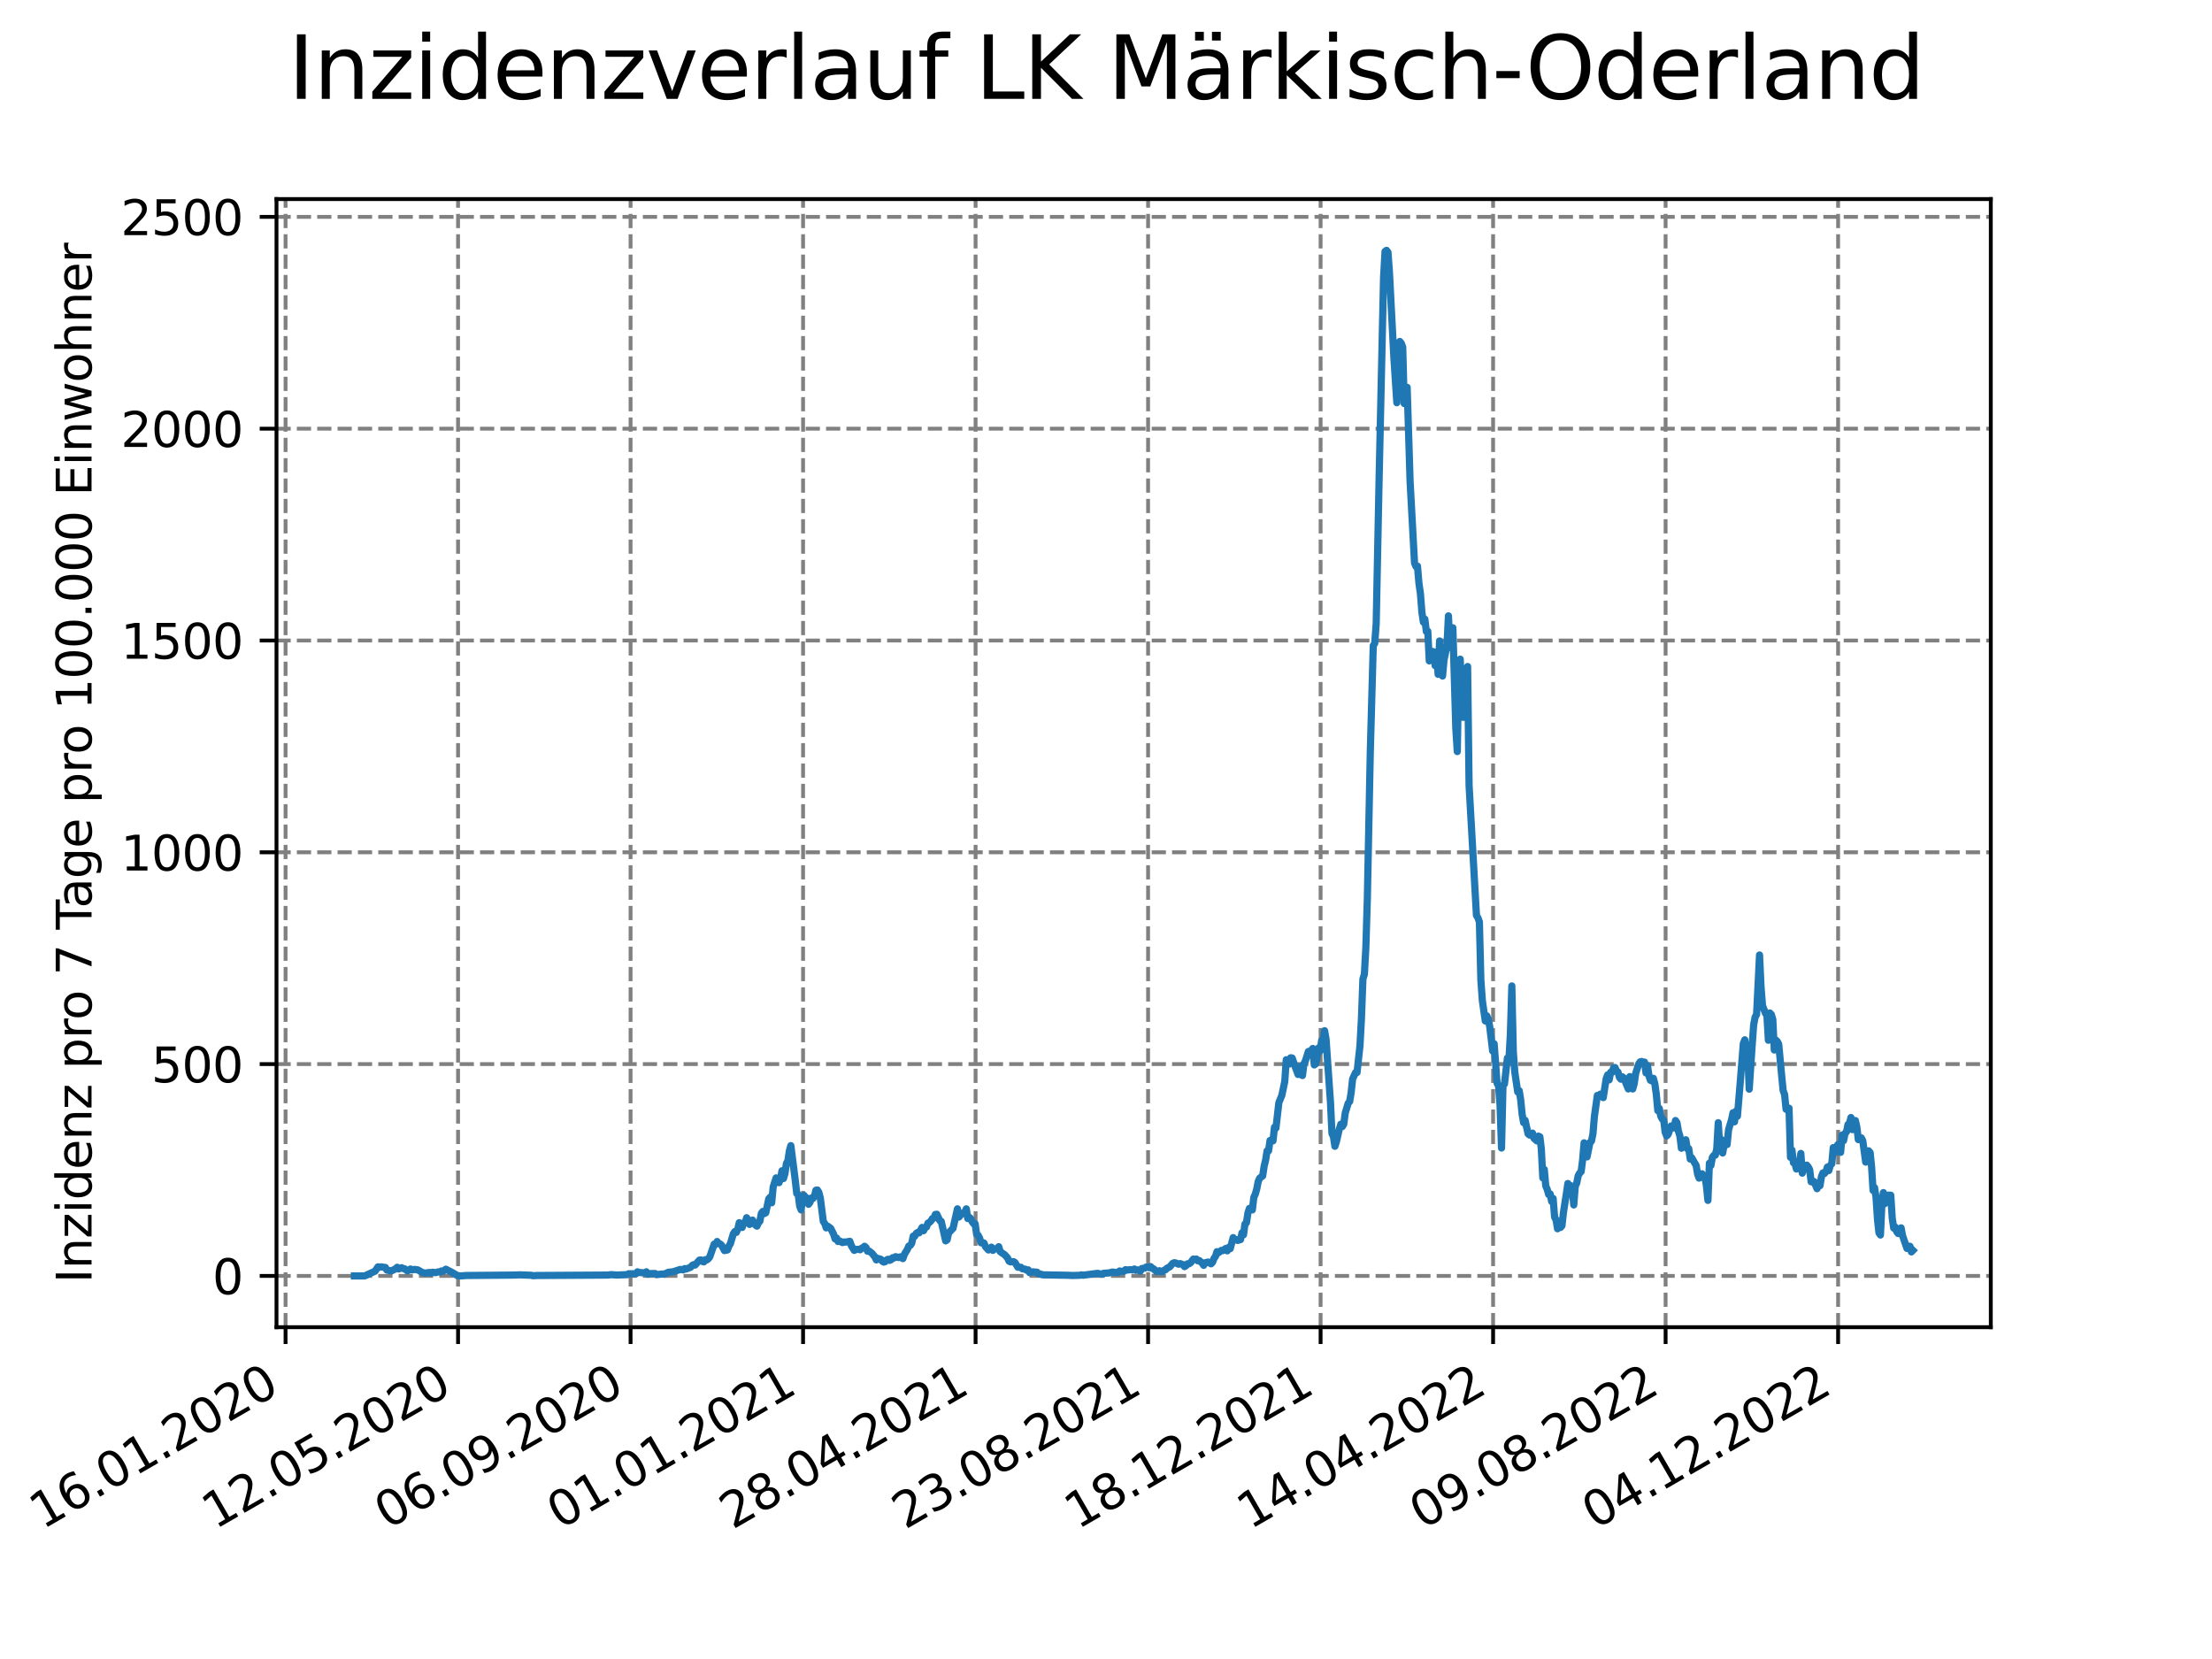 <?xml version="1.0" encoding="utf-8" standalone="no"?>
<!DOCTYPE svg PUBLIC "-//W3C//DTD SVG 1.1//EN"
  "http://www.w3.org/Graphics/SVG/1.1/DTD/svg11.dtd">
<svg xmlns:xlink="http://www.w3.org/1999/xlink" width="460.8pt" height="345.6pt" viewBox="0 0 460.8 345.6" xmlns="http://www.w3.org/2000/svg" version="1.1">
 <defs>
  <style type="text/css">*{stroke-linejoin: round; stroke-linecap: butt}</style>
 </defs>
 <g id="figure_1">
  <g id="patch_1">
   <path d="M 0 345.6 
L 460.8 345.6 
L 460.8 0 
L 0 0 
z
" style="fill: #ffffff"/>
  </g>
  <g id="axes_1">
   <g id="patch_2">
    <path d="M 57.6 276.48 
L 414.72 276.48 
L 414.72 41.472 
L 57.6 41.472 
z
" style="fill: #ffffff"/>
   </g>
   <g id="matplotlib.axis_1">
    <g id="xtick_1">
     <g id="line2d_1">
      <path d="M 59.486 276.48 
L 59.486 41.472 
" clip-path="url(#p7c5f289f5a)" style="fill: none; stroke-dasharray: 2.96,1.28; stroke-dashoffset: 0; stroke: #808080; stroke-width: 0.8"/>
     </g>
     <g id="line2d_2">
      <defs>
       <path id="mbe195750b7" d="M 0 0 
L 0 3.5 
" style="stroke: #000000; stroke-width: 0.8"/>
      </defs>
      <g>
       <use xlink:href="#mbe195750b7" x="59.486" y="276.48" style="stroke: #000000; stroke-width: 0.8"/>
      </g>
     </g>
     <g id="text_1">
      <!-- 16.01.2020 -->
      <g transform="translate(8.861 318.689) rotate(-30) scale(0.1 -0.1)">
       <defs>
        <path id="DejaVuSans-31" d="M 794 531 
L 1825 531 
L 1825 4091 
L 703 3866 
L 703 4441 
L 1819 4666 
L 2450 4666 
L 2450 531 
L 3481 531 
L 3481 0 
L 794 0 
L 794 531 
z
" transform="scale(0.016)"/>
        <path id="DejaVuSans-36" d="M 2113 2584 
Q 1688 2584 1439 2293 
Q 1191 2003 1191 1497 
Q 1191 994 1439 701 
Q 1688 409 2113 409 
Q 2538 409 2786 701 
Q 3034 994 3034 1497 
Q 3034 2003 2786 2293 
Q 2538 2584 2113 2584 
z
M 3366 4563 
L 3366 3988 
Q 3128 4100 2886 4159 
Q 2644 4219 2406 4219 
Q 1781 4219 1451 3797 
Q 1122 3375 1075 2522 
Q 1259 2794 1537 2939 
Q 1816 3084 2150 3084 
Q 2853 3084 3261 2657 
Q 3669 2231 3669 1497 
Q 3669 778 3244 343 
Q 2819 -91 2113 -91 
Q 1303 -91 875 529 
Q 447 1150 447 2328 
Q 447 3434 972 4092 
Q 1497 4750 2381 4750 
Q 2619 4750 2861 4703 
Q 3103 4656 3366 4563 
z
" transform="scale(0.016)"/>
        <path id="DejaVuSans-2e" d="M 684 794 
L 1344 794 
L 1344 0 
L 684 0 
L 684 794 
z
" transform="scale(0.016)"/>
        <path id="DejaVuSans-30" d="M 2034 4250 
Q 1547 4250 1301 3770 
Q 1056 3291 1056 2328 
Q 1056 1369 1301 889 
Q 1547 409 2034 409 
Q 2525 409 2770 889 
Q 3016 1369 3016 2328 
Q 3016 3291 2770 3770 
Q 2525 4250 2034 4250 
z
M 2034 4750 
Q 2819 4750 3233 4129 
Q 3647 3509 3647 2328 
Q 3647 1150 3233 529 
Q 2819 -91 2034 -91 
Q 1250 -91 836 529 
Q 422 1150 422 2328 
Q 422 3509 836 4129 
Q 1250 4750 2034 4750 
z
" transform="scale(0.016)"/>
        <path id="DejaVuSans-32" d="M 1228 531 
L 3431 531 
L 3431 0 
L 469 0 
L 469 531 
Q 828 903 1448 1529 
Q 2069 2156 2228 2338 
Q 2531 2678 2651 2914 
Q 2772 3150 2772 3378 
Q 2772 3750 2511 3984 
Q 2250 4219 1831 4219 
Q 1534 4219 1204 4116 
Q 875 4013 500 3803 
L 500 4441 
Q 881 4594 1212 4672 
Q 1544 4750 1819 4750 
Q 2544 4750 2975 4387 
Q 3406 4025 3406 3419 
Q 3406 3131 3298 2873 
Q 3191 2616 2906 2266 
Q 2828 2175 2409 1742 
Q 1991 1309 1228 531 
z
" transform="scale(0.016)"/>
       </defs>
       <use xlink:href="#DejaVuSans-31"/>
       <use xlink:href="#DejaVuSans-36" x="63.623"/>
       <use xlink:href="#DejaVuSans-2e" x="127.246"/>
       <use xlink:href="#DejaVuSans-30" x="159.033"/>
       <use xlink:href="#DejaVuSans-31" x="222.656"/>
       <use xlink:href="#DejaVuSans-2e" x="286.279"/>
       <use xlink:href="#DejaVuSans-32" x="318.066"/>
       <use xlink:href="#DejaVuSans-30" x="381.689"/>
       <use xlink:href="#DejaVuSans-32" x="445.312"/>
       <use xlink:href="#DejaVuSans-30" x="508.936"/>
      </g>
     </g>
    </g>
    <g id="xtick_2">
     <g id="line2d_3">
      <path d="M 95.423 276.48 
L 95.423 41.472 
" clip-path="url(#p7c5f289f5a)" style="fill: none; stroke-dasharray: 2.96,1.28; stroke-dashoffset: 0; stroke: #808080; stroke-width: 0.8"/>
     </g>
     <g id="line2d_4">
      <g>
       <use xlink:href="#mbe195750b7" x="95.423" y="276.48" style="stroke: #000000; stroke-width: 0.8"/>
      </g>
     </g>
     <g id="text_2">
      <!-- 12.05.2020 -->
      <g transform="translate(44.797 318.689) rotate(-30) scale(0.1 -0.1)">
       <defs>
        <path id="DejaVuSans-35" d="M 691 4666 
L 3169 4666 
L 3169 4134 
L 1269 4134 
L 1269 2991 
Q 1406 3038 1543 3061 
Q 1681 3084 1819 3084 
Q 2600 3084 3056 2656 
Q 3513 2228 3513 1497 
Q 3513 744 3044 326 
Q 2575 -91 1722 -91 
Q 1428 -91 1123 -41 
Q 819 9 494 109 
L 494 744 
Q 775 591 1075 516 
Q 1375 441 1709 441 
Q 2250 441 2565 725 
Q 2881 1009 2881 1497 
Q 2881 1984 2565 2268 
Q 2250 2553 1709 2553 
Q 1456 2553 1204 2497 
Q 953 2441 691 2322 
L 691 4666 
z
" transform="scale(0.016)"/>
       </defs>
       <use xlink:href="#DejaVuSans-31"/>
       <use xlink:href="#DejaVuSans-32" x="63.623"/>
       <use xlink:href="#DejaVuSans-2e" x="127.246"/>
       <use xlink:href="#DejaVuSans-30" x="159.033"/>
       <use xlink:href="#DejaVuSans-35" x="222.656"/>
       <use xlink:href="#DejaVuSans-2e" x="286.279"/>
       <use xlink:href="#DejaVuSans-32" x="318.066"/>
       <use xlink:href="#DejaVuSans-30" x="381.689"/>
       <use xlink:href="#DejaVuSans-32" x="445.312"/>
       <use xlink:href="#DejaVuSans-30" x="508.936"/>
      </g>
     </g>
    </g>
    <g id="xtick_3">
     <g id="line2d_5">
      <path d="M 131.359 276.48 
L 131.359 41.472 
" clip-path="url(#p7c5f289f5a)" style="fill: none; stroke-dasharray: 2.96,1.28; stroke-dashoffset: 0; stroke: #808080; stroke-width: 0.8"/>
     </g>
     <g id="line2d_6">
      <g>
       <use xlink:href="#mbe195750b7" x="131.359" y="276.48" style="stroke: #000000; stroke-width: 0.8"/>
      </g>
     </g>
     <g id="text_3">
      <!-- 06.09.2020 -->
      <g transform="translate(80.734 318.689) rotate(-30) scale(0.1 -0.1)">
       <defs>
        <path id="DejaVuSans-39" d="M 703 97 
L 703 672 
Q 941 559 1184 500 
Q 1428 441 1663 441 
Q 2288 441 2617 861 
Q 2947 1281 2994 2138 
Q 2813 1869 2534 1725 
Q 2256 1581 1919 1581 
Q 1219 1581 811 2004 
Q 403 2428 403 3163 
Q 403 3881 828 4315 
Q 1253 4750 1959 4750 
Q 2769 4750 3195 4129 
Q 3622 3509 3622 2328 
Q 3622 1225 3098 567 
Q 2575 -91 1691 -91 
Q 1453 -91 1209 -44 
Q 966 3 703 97 
z
M 1959 2075 
Q 2384 2075 2632 2365 
Q 2881 2656 2881 3163 
Q 2881 3666 2632 3958 
Q 2384 4250 1959 4250 
Q 1534 4250 1286 3958 
Q 1038 3666 1038 3163 
Q 1038 2656 1286 2365 
Q 1534 2075 1959 2075 
z
" transform="scale(0.016)"/>
       </defs>
       <use xlink:href="#DejaVuSans-30"/>
       <use xlink:href="#DejaVuSans-36" x="63.623"/>
       <use xlink:href="#DejaVuSans-2e" x="127.246"/>
       <use xlink:href="#DejaVuSans-30" x="159.033"/>
       <use xlink:href="#DejaVuSans-39" x="222.656"/>
       <use xlink:href="#DejaVuSans-2e" x="286.279"/>
       <use xlink:href="#DejaVuSans-32" x="318.066"/>
       <use xlink:href="#DejaVuSans-30" x="381.689"/>
       <use xlink:href="#DejaVuSans-32" x="445.312"/>
       <use xlink:href="#DejaVuSans-30" x="508.936"/>
      </g>
     </g>
    </g>
    <g id="xtick_4">
     <g id="line2d_7">
      <path d="M 167.295 276.48 
L 167.295 41.472 
" clip-path="url(#p7c5f289f5a)" style="fill: none; stroke-dasharray: 2.96,1.28; stroke-dashoffset: 0; stroke: #808080; stroke-width: 0.8"/>
     </g>
     <g id="line2d_8">
      <g>
       <use xlink:href="#mbe195750b7" x="167.295" y="276.48" style="stroke: #000000; stroke-width: 0.8"/>
      </g>
     </g>
     <g id="text_4">
      <!-- 01.01.2021 -->
      <g transform="translate(116.67 318.689) rotate(-30) scale(0.1 -0.1)">
       <use xlink:href="#DejaVuSans-30"/>
       <use xlink:href="#DejaVuSans-31" x="63.623"/>
       <use xlink:href="#DejaVuSans-2e" x="127.246"/>
       <use xlink:href="#DejaVuSans-30" x="159.033"/>
       <use xlink:href="#DejaVuSans-31" x="222.656"/>
       <use xlink:href="#DejaVuSans-2e" x="286.279"/>
       <use xlink:href="#DejaVuSans-32" x="318.066"/>
       <use xlink:href="#DejaVuSans-30" x="381.689"/>
       <use xlink:href="#DejaVuSans-32" x="445.312"/>
       <use xlink:href="#DejaVuSans-31" x="508.936"/>
      </g>
     </g>
    </g>
    <g id="xtick_5">
     <g id="line2d_9">
      <path d="M 203.231 276.48 
L 203.231 41.472 
" clip-path="url(#p7c5f289f5a)" style="fill: none; stroke-dasharray: 2.96,1.28; stroke-dashoffset: 0; stroke: #808080; stroke-width: 0.8"/>
     </g>
     <g id="line2d_10">
      <g>
       <use xlink:href="#mbe195750b7" x="203.231" y="276.48" style="stroke: #000000; stroke-width: 0.8"/>
      </g>
     </g>
     <g id="text_5">
      <!-- 28.04.2021 -->
      <g transform="translate(152.606 318.689) rotate(-30) scale(0.1 -0.1)">
       <defs>
        <path id="DejaVuSans-38" d="M 2034 2216 
Q 1584 2216 1326 1975 
Q 1069 1734 1069 1313 
Q 1069 891 1326 650 
Q 1584 409 2034 409 
Q 2484 409 2743 651 
Q 3003 894 3003 1313 
Q 3003 1734 2745 1975 
Q 2488 2216 2034 2216 
z
M 1403 2484 
Q 997 2584 770 2862 
Q 544 3141 544 3541 
Q 544 4100 942 4425 
Q 1341 4750 2034 4750 
Q 2731 4750 3128 4425 
Q 3525 4100 3525 3541 
Q 3525 3141 3298 2862 
Q 3072 2584 2669 2484 
Q 3125 2378 3379 2068 
Q 3634 1759 3634 1313 
Q 3634 634 3220 271 
Q 2806 -91 2034 -91 
Q 1263 -91 848 271 
Q 434 634 434 1313 
Q 434 1759 690 2068 
Q 947 2378 1403 2484 
z
M 1172 3481 
Q 1172 3119 1398 2916 
Q 1625 2713 2034 2713 
Q 2441 2713 2670 2916 
Q 2900 3119 2900 3481 
Q 2900 3844 2670 4047 
Q 2441 4250 2034 4250 
Q 1625 4250 1398 4047 
Q 1172 3844 1172 3481 
z
" transform="scale(0.016)"/>
        <path id="DejaVuSans-34" d="M 2419 4116 
L 825 1625 
L 2419 1625 
L 2419 4116 
z
M 2253 4666 
L 3047 4666 
L 3047 1625 
L 3713 1625 
L 3713 1100 
L 3047 1100 
L 3047 0 
L 2419 0 
L 2419 1100 
L 313 1100 
L 313 1709 
L 2253 4666 
z
" transform="scale(0.016)"/>
       </defs>
       <use xlink:href="#DejaVuSans-32"/>
       <use xlink:href="#DejaVuSans-38" x="63.623"/>
       <use xlink:href="#DejaVuSans-2e" x="127.246"/>
       <use xlink:href="#DejaVuSans-30" x="159.033"/>
       <use xlink:href="#DejaVuSans-34" x="222.656"/>
       <use xlink:href="#DejaVuSans-2e" x="286.279"/>
       <use xlink:href="#DejaVuSans-32" x="318.066"/>
       <use xlink:href="#DejaVuSans-30" x="381.689"/>
       <use xlink:href="#DejaVuSans-32" x="445.312"/>
       <use xlink:href="#DejaVuSans-31" x="508.936"/>
      </g>
     </g>
    </g>
    <g id="xtick_6">
     <g id="line2d_11">
      <path d="M 239.167 276.48 
L 239.167 41.472 
" clip-path="url(#p7c5f289f5a)" style="fill: none; stroke-dasharray: 2.96,1.28; stroke-dashoffset: 0; stroke: #808080; stroke-width: 0.8"/>
     </g>
     <g id="line2d_12">
      <g>
       <use xlink:href="#mbe195750b7" x="239.167" y="276.48" style="stroke: #000000; stroke-width: 0.8"/>
      </g>
     </g>
     <g id="text_6">
      <!-- 23.08.2021 -->
      <g transform="translate(188.542 318.689) rotate(-30) scale(0.1 -0.1)">
       <defs>
        <path id="DejaVuSans-33" d="M 2597 2516 
Q 3050 2419 3304 2112 
Q 3559 1806 3559 1356 
Q 3559 666 3084 287 
Q 2609 -91 1734 -91 
Q 1441 -91 1130 -33 
Q 819 25 488 141 
L 488 750 
Q 750 597 1062 519 
Q 1375 441 1716 441 
Q 2309 441 2620 675 
Q 2931 909 2931 1356 
Q 2931 1769 2642 2001 
Q 2353 2234 1838 2234 
L 1294 2234 
L 1294 2753 
L 1863 2753 
Q 2328 2753 2575 2939 
Q 2822 3125 2822 3475 
Q 2822 3834 2567 4026 
Q 2313 4219 1838 4219 
Q 1578 4219 1281 4162 
Q 984 4106 628 3988 
L 628 4550 
Q 988 4650 1302 4700 
Q 1616 4750 1894 4750 
Q 2613 4750 3031 4423 
Q 3450 4097 3450 3541 
Q 3450 3153 3228 2886 
Q 3006 2619 2597 2516 
z
" transform="scale(0.016)"/>
       </defs>
       <use xlink:href="#DejaVuSans-32"/>
       <use xlink:href="#DejaVuSans-33" x="63.623"/>
       <use xlink:href="#DejaVuSans-2e" x="127.246"/>
       <use xlink:href="#DejaVuSans-30" x="159.033"/>
       <use xlink:href="#DejaVuSans-38" x="222.656"/>
       <use xlink:href="#DejaVuSans-2e" x="286.279"/>
       <use xlink:href="#DejaVuSans-32" x="318.066"/>
       <use xlink:href="#DejaVuSans-30" x="381.689"/>
       <use xlink:href="#DejaVuSans-32" x="445.312"/>
       <use xlink:href="#DejaVuSans-31" x="508.936"/>
      </g>
     </g>
    </g>
    <g id="xtick_7">
     <g id="line2d_13">
      <path d="M 275.104 276.48 
L 275.104 41.472 
" clip-path="url(#p7c5f289f5a)" style="fill: none; stroke-dasharray: 2.96,1.28; stroke-dashoffset: 0; stroke: #808080; stroke-width: 0.8"/>
     </g>
     <g id="line2d_14">
      <g>
       <use xlink:href="#mbe195750b7" x="275.104" y="276.48" style="stroke: #000000; stroke-width: 0.8"/>
      </g>
     </g>
     <g id="text_7">
      <!-- 18.12.2021 -->
      <g transform="translate(224.478 318.689) rotate(-30) scale(0.1 -0.1)">
       <use xlink:href="#DejaVuSans-31"/>
       <use xlink:href="#DejaVuSans-38" x="63.623"/>
       <use xlink:href="#DejaVuSans-2e" x="127.246"/>
       <use xlink:href="#DejaVuSans-31" x="159.033"/>
       <use xlink:href="#DejaVuSans-32" x="222.656"/>
       <use xlink:href="#DejaVuSans-2e" x="286.279"/>
       <use xlink:href="#DejaVuSans-32" x="318.066"/>
       <use xlink:href="#DejaVuSans-30" x="381.689"/>
       <use xlink:href="#DejaVuSans-32" x="445.312"/>
       <use xlink:href="#DejaVuSans-31" x="508.936"/>
      </g>
     </g>
    </g>
    <g id="xtick_8">
     <g id="line2d_15">
      <path d="M 311.04 276.48 
L 311.04 41.472 
" clip-path="url(#p7c5f289f5a)" style="fill: none; stroke-dasharray: 2.96,1.28; stroke-dashoffset: 0; stroke: #808080; stroke-width: 0.8"/>
     </g>
     <g id="line2d_16">
      <g>
       <use xlink:href="#mbe195750b7" x="311.04" y="276.48" style="stroke: #000000; stroke-width: 0.8"/>
      </g>
     </g>
     <g id="text_8">
      <!-- 14.04.2022 -->
      <g transform="translate(260.415 318.689) rotate(-30) scale(0.1 -0.1)">
       <use xlink:href="#DejaVuSans-31"/>
       <use xlink:href="#DejaVuSans-34" x="63.623"/>
       <use xlink:href="#DejaVuSans-2e" x="127.246"/>
       <use xlink:href="#DejaVuSans-30" x="159.033"/>
       <use xlink:href="#DejaVuSans-34" x="222.656"/>
       <use xlink:href="#DejaVuSans-2e" x="286.279"/>
       <use xlink:href="#DejaVuSans-32" x="318.066"/>
       <use xlink:href="#DejaVuSans-30" x="381.689"/>
       <use xlink:href="#DejaVuSans-32" x="445.312"/>
       <use xlink:href="#DejaVuSans-32" x="508.936"/>
      </g>
     </g>
    </g>
    <g id="xtick_9">
     <g id="line2d_17">
      <path d="M 346.976 276.48 
L 346.976 41.472 
" clip-path="url(#p7c5f289f5a)" style="fill: none; stroke-dasharray: 2.96,1.28; stroke-dashoffset: 0; stroke: #808080; stroke-width: 0.8"/>
     </g>
     <g id="line2d_18">
      <g>
       <use xlink:href="#mbe195750b7" x="346.976" y="276.48" style="stroke: #000000; stroke-width: 0.8"/>
      </g>
     </g>
     <g id="text_9">
      <!-- 09.08.2022 -->
      <g transform="translate(296.351 318.689) rotate(-30) scale(0.1 -0.1)">
       <use xlink:href="#DejaVuSans-30"/>
       <use xlink:href="#DejaVuSans-39" x="63.623"/>
       <use xlink:href="#DejaVuSans-2e" x="127.246"/>
       <use xlink:href="#DejaVuSans-30" x="159.033"/>
       <use xlink:href="#DejaVuSans-38" x="222.656"/>
       <use xlink:href="#DejaVuSans-2e" x="286.279"/>
       <use xlink:href="#DejaVuSans-32" x="318.066"/>
       <use xlink:href="#DejaVuSans-30" x="381.689"/>
       <use xlink:href="#DejaVuSans-32" x="445.312"/>
       <use xlink:href="#DejaVuSans-32" x="508.936"/>
      </g>
     </g>
    </g>
    <g id="xtick_10">
     <g id="line2d_19">
      <path d="M 382.912 276.48 
L 382.912 41.472 
" clip-path="url(#p7c5f289f5a)" style="fill: none; stroke-dasharray: 2.96,1.28; stroke-dashoffset: 0; stroke: #808080; stroke-width: 0.8"/>
     </g>
     <g id="line2d_20">
      <g>
       <use xlink:href="#mbe195750b7" x="382.912" y="276.48" style="stroke: #000000; stroke-width: 0.8"/>
      </g>
     </g>
     <g id="text_10">
      <!-- 04.12.2022 -->
      <g transform="translate(332.287 318.689) rotate(-30) scale(0.1 -0.1)">
       <use xlink:href="#DejaVuSans-30"/>
       <use xlink:href="#DejaVuSans-34" x="63.623"/>
       <use xlink:href="#DejaVuSans-2e" x="127.246"/>
       <use xlink:href="#DejaVuSans-31" x="159.033"/>
       <use xlink:href="#DejaVuSans-32" x="222.656"/>
       <use xlink:href="#DejaVuSans-2e" x="286.279"/>
       <use xlink:href="#DejaVuSans-32" x="318.066"/>
       <use xlink:href="#DejaVuSans-30" x="381.689"/>
       <use xlink:href="#DejaVuSans-32" x="445.312"/>
       <use xlink:href="#DejaVuSans-32" x="508.936"/>
      </g>
     </g>
    </g>
   </g>
   <g id="matplotlib.axis_2">
    <g id="ytick_1">
     <g id="line2d_21">
      <path d="M 57.6 265.798 
L 414.72 265.798 
" clip-path="url(#p7c5f289f5a)" style="fill: none; stroke-dasharray: 2.96,1.28; stroke-dashoffset: 0; stroke: #808080; stroke-width: 0.8"/>
     </g>
     <g id="line2d_22">
      <defs>
       <path id="m6d302fe030" d="M 0 0 
L -3.5 0 
" style="stroke: #000000; stroke-width: 0.8"/>
      </defs>
      <g>
       <use xlink:href="#m6d302fe030" x="57.6" y="265.798" style="stroke: #000000; stroke-width: 0.8"/>
      </g>
     </g>
     <g id="text_11">
      <!-- 0 -->
      <g transform="translate(44.237 269.597) scale(0.1 -0.1)">
       <use xlink:href="#DejaVuSans-30"/>
      </g>
     </g>
    </g>
    <g id="ytick_2">
     <g id="line2d_23">
      <path d="M 57.6 221.674 
L 414.72 221.674 
" clip-path="url(#p7c5f289f5a)" style="fill: none; stroke-dasharray: 2.96,1.28; stroke-dashoffset: 0; stroke: #808080; stroke-width: 0.8"/>
     </g>
     <g id="line2d_24">
      <g>
       <use xlink:href="#m6d302fe030" x="57.6" y="221.674" style="stroke: #000000; stroke-width: 0.8"/>
      </g>
     </g>
     <g id="text_12">
      <!-- 500 -->
      <g transform="translate(31.512 225.473) scale(0.1 -0.1)">
       <use xlink:href="#DejaVuSans-35"/>
       <use xlink:href="#DejaVuSans-30" x="63.623"/>
       <use xlink:href="#DejaVuSans-30" x="127.246"/>
      </g>
     </g>
    </g>
    <g id="ytick_3">
     <g id="line2d_25">
      <path d="M 57.6 177.549 
L 414.72 177.549 
" clip-path="url(#p7c5f289f5a)" style="fill: none; stroke-dasharray: 2.96,1.28; stroke-dashoffset: 0; stroke: #808080; stroke-width: 0.8"/>
     </g>
     <g id="line2d_26">
      <g>
       <use xlink:href="#m6d302fe030" x="57.6" y="177.549" style="stroke: #000000; stroke-width: 0.8"/>
      </g>
     </g>
     <g id="text_13">
      <!-- 1000 -->
      <g transform="translate(25.15 181.349) scale(0.1 -0.1)">
       <use xlink:href="#DejaVuSans-31"/>
       <use xlink:href="#DejaVuSans-30" x="63.623"/>
       <use xlink:href="#DejaVuSans-30" x="127.246"/>
       <use xlink:href="#DejaVuSans-30" x="190.869"/>
      </g>
     </g>
    </g>
    <g id="ytick_4">
     <g id="line2d_27">
      <path d="M 57.6 133.425 
L 414.72 133.425 
" clip-path="url(#p7c5f289f5a)" style="fill: none; stroke-dasharray: 2.96,1.28; stroke-dashoffset: 0; stroke: #808080; stroke-width: 0.8"/>
     </g>
     <g id="line2d_28">
      <g>
       <use xlink:href="#m6d302fe030" x="57.6" y="133.425" style="stroke: #000000; stroke-width: 0.8"/>
      </g>
     </g>
     <g id="text_14">
      <!-- 1500 -->
      <g transform="translate(25.15 137.224) scale(0.1 -0.1)">
       <use xlink:href="#DejaVuSans-31"/>
       <use xlink:href="#DejaVuSans-35" x="63.623"/>
       <use xlink:href="#DejaVuSans-30" x="127.246"/>
       <use xlink:href="#DejaVuSans-30" x="190.869"/>
      </g>
     </g>
    </g>
    <g id="ytick_5">
     <g id="line2d_29">
      <path d="M 57.6 89.301 
L 414.72 89.301 
" clip-path="url(#p7c5f289f5a)" style="fill: none; stroke-dasharray: 2.96,1.28; stroke-dashoffset: 0; stroke: #808080; stroke-width: 0.8"/>
     </g>
     <g id="line2d_30">
      <g>
       <use xlink:href="#m6d302fe030" x="57.6" y="89.301" style="stroke: #000000; stroke-width: 0.8"/>
      </g>
     </g>
     <g id="text_15">
      <!-- 2000 -->
      <g transform="translate(25.15 93.1) scale(0.1 -0.1)">
       <use xlink:href="#DejaVuSans-32"/>
       <use xlink:href="#DejaVuSans-30" x="63.623"/>
       <use xlink:href="#DejaVuSans-30" x="127.246"/>
       <use xlink:href="#DejaVuSans-30" x="190.869"/>
      </g>
     </g>
    </g>
    <g id="ytick_6">
     <g id="line2d_31">
      <path d="M 57.6 45.177 
L 414.72 45.177 
" clip-path="url(#p7c5f289f5a)" style="fill: none; stroke-dasharray: 2.96,1.28; stroke-dashoffset: 0; stroke: #808080; stroke-width: 0.8"/>
     </g>
     <g id="line2d_32">
      <g>
       <use xlink:href="#m6d302fe030" x="57.6" y="45.177" style="stroke: #000000; stroke-width: 0.8"/>
      </g>
     </g>
     <g id="text_16">
      <!-- 2500 -->
      <g transform="translate(25.15 48.976) scale(0.1 -0.1)">
       <use xlink:href="#DejaVuSans-32"/>
       <use xlink:href="#DejaVuSans-35" x="63.623"/>
       <use xlink:href="#DejaVuSans-30" x="127.246"/>
       <use xlink:href="#DejaVuSans-30" x="190.869"/>
      </g>
     </g>
    </g>
    <g id="text_17">
     <!-- Inzidenz pro 7 Tage pro 100.000 Einwohner -->
     <g transform="translate(19.07 267.301) rotate(-90) scale(0.1 -0.1)">
      <defs>
       <path id="DejaVuSans-49" d="M 628 4666 
L 1259 4666 
L 1259 0 
L 628 0 
L 628 4666 
z
" transform="scale(0.016)"/>
       <path id="DejaVuSans-6e" d="M 3513 2113 
L 3513 0 
L 2938 0 
L 2938 2094 
Q 2938 2591 2744 2837 
Q 2550 3084 2163 3084 
Q 1697 3084 1428 2787 
Q 1159 2491 1159 1978 
L 1159 0 
L 581 0 
L 581 3500 
L 1159 3500 
L 1159 2956 
Q 1366 3272 1645 3428 
Q 1925 3584 2291 3584 
Q 2894 3584 3203 3211 
Q 3513 2838 3513 2113 
z
" transform="scale(0.016)"/>
       <path id="DejaVuSans-7a" d="M 353 3500 
L 3084 3500 
L 3084 2975 
L 922 459 
L 3084 459 
L 3084 0 
L 275 0 
L 275 525 
L 2438 3041 
L 353 3041 
L 353 3500 
z
" transform="scale(0.016)"/>
       <path id="DejaVuSans-69" d="M 603 3500 
L 1178 3500 
L 1178 0 
L 603 0 
L 603 3500 
z
M 603 4863 
L 1178 4863 
L 1178 4134 
L 603 4134 
L 603 4863 
z
" transform="scale(0.016)"/>
       <path id="DejaVuSans-64" d="M 2906 2969 
L 2906 4863 
L 3481 4863 
L 3481 0 
L 2906 0 
L 2906 525 
Q 2725 213 2448 61 
Q 2172 -91 1784 -91 
Q 1150 -91 751 415 
Q 353 922 353 1747 
Q 353 2572 751 3078 
Q 1150 3584 1784 3584 
Q 2172 3584 2448 3432 
Q 2725 3281 2906 2969 
z
M 947 1747 
Q 947 1113 1208 752 
Q 1469 391 1925 391 
Q 2381 391 2643 752 
Q 2906 1113 2906 1747 
Q 2906 2381 2643 2742 
Q 2381 3103 1925 3103 
Q 1469 3103 1208 2742 
Q 947 2381 947 1747 
z
" transform="scale(0.016)"/>
       <path id="DejaVuSans-65" d="M 3597 1894 
L 3597 1613 
L 953 1613 
Q 991 1019 1311 708 
Q 1631 397 2203 397 
Q 2534 397 2845 478 
Q 3156 559 3463 722 
L 3463 178 
Q 3153 47 2828 -22 
Q 2503 -91 2169 -91 
Q 1331 -91 842 396 
Q 353 884 353 1716 
Q 353 2575 817 3079 
Q 1281 3584 2069 3584 
Q 2775 3584 3186 3129 
Q 3597 2675 3597 1894 
z
M 3022 2063 
Q 3016 2534 2758 2815 
Q 2500 3097 2075 3097 
Q 1594 3097 1305 2825 
Q 1016 2553 972 2059 
L 3022 2063 
z
" transform="scale(0.016)"/>
       <path id="DejaVuSans-20" transform="scale(0.016)"/>
       <path id="DejaVuSans-70" d="M 1159 525 
L 1159 -1331 
L 581 -1331 
L 581 3500 
L 1159 3500 
L 1159 2969 
Q 1341 3281 1617 3432 
Q 1894 3584 2278 3584 
Q 2916 3584 3314 3078 
Q 3713 2572 3713 1747 
Q 3713 922 3314 415 
Q 2916 -91 2278 -91 
Q 1894 -91 1617 61 
Q 1341 213 1159 525 
z
M 3116 1747 
Q 3116 2381 2855 2742 
Q 2594 3103 2138 3103 
Q 1681 3103 1420 2742 
Q 1159 2381 1159 1747 
Q 1159 1113 1420 752 
Q 1681 391 2138 391 
Q 2594 391 2855 752 
Q 3116 1113 3116 1747 
z
" transform="scale(0.016)"/>
       <path id="DejaVuSans-72" d="M 2631 2963 
Q 2534 3019 2420 3045 
Q 2306 3072 2169 3072 
Q 1681 3072 1420 2755 
Q 1159 2438 1159 1844 
L 1159 0 
L 581 0 
L 581 3500 
L 1159 3500 
L 1159 2956 
Q 1341 3275 1631 3429 
Q 1922 3584 2338 3584 
Q 2397 3584 2469 3576 
Q 2541 3569 2628 3553 
L 2631 2963 
z
" transform="scale(0.016)"/>
       <path id="DejaVuSans-6f" d="M 1959 3097 
Q 1497 3097 1228 2736 
Q 959 2375 959 1747 
Q 959 1119 1226 758 
Q 1494 397 1959 397 
Q 2419 397 2687 759 
Q 2956 1122 2956 1747 
Q 2956 2369 2687 2733 
Q 2419 3097 1959 3097 
z
M 1959 3584 
Q 2709 3584 3137 3096 
Q 3566 2609 3566 1747 
Q 3566 888 3137 398 
Q 2709 -91 1959 -91 
Q 1206 -91 779 398 
Q 353 888 353 1747 
Q 353 2609 779 3096 
Q 1206 3584 1959 3584 
z
" transform="scale(0.016)"/>
       <path id="DejaVuSans-37" d="M 525 4666 
L 3525 4666 
L 3525 4397 
L 1831 0 
L 1172 0 
L 2766 4134 
L 525 4134 
L 525 4666 
z
" transform="scale(0.016)"/>
       <path id="DejaVuSans-54" d="M -19 4666 
L 3928 4666 
L 3928 4134 
L 2272 4134 
L 2272 0 
L 1638 0 
L 1638 4134 
L -19 4134 
L -19 4666 
z
" transform="scale(0.016)"/>
       <path id="DejaVuSans-61" d="M 2194 1759 
Q 1497 1759 1228 1600 
Q 959 1441 959 1056 
Q 959 750 1161 570 
Q 1363 391 1709 391 
Q 2188 391 2477 730 
Q 2766 1069 2766 1631 
L 2766 1759 
L 2194 1759 
z
M 3341 1997 
L 3341 0 
L 2766 0 
L 2766 531 
Q 2569 213 2275 61 
Q 1981 -91 1556 -91 
Q 1019 -91 701 211 
Q 384 513 384 1019 
Q 384 1609 779 1909 
Q 1175 2209 1959 2209 
L 2766 2209 
L 2766 2266 
Q 2766 2663 2505 2880 
Q 2244 3097 1772 3097 
Q 1472 3097 1187 3025 
Q 903 2953 641 2809 
L 641 3341 
Q 956 3463 1253 3523 
Q 1550 3584 1831 3584 
Q 2591 3584 2966 3190 
Q 3341 2797 3341 1997 
z
" transform="scale(0.016)"/>
       <path id="DejaVuSans-67" d="M 2906 1791 
Q 2906 2416 2648 2759 
Q 2391 3103 1925 3103 
Q 1463 3103 1205 2759 
Q 947 2416 947 1791 
Q 947 1169 1205 825 
Q 1463 481 1925 481 
Q 2391 481 2648 825 
Q 2906 1169 2906 1791 
z
M 3481 434 
Q 3481 -459 3084 -895 
Q 2688 -1331 1869 -1331 
Q 1566 -1331 1297 -1286 
Q 1028 -1241 775 -1147 
L 775 -588 
Q 1028 -725 1275 -790 
Q 1522 -856 1778 -856 
Q 2344 -856 2625 -561 
Q 2906 -266 2906 331 
L 2906 616 
Q 2728 306 2450 153 
Q 2172 0 1784 0 
Q 1141 0 747 490 
Q 353 981 353 1791 
Q 353 2603 747 3093 
Q 1141 3584 1784 3584 
Q 2172 3584 2450 3431 
Q 2728 3278 2906 2969 
L 2906 3500 
L 3481 3500 
L 3481 434 
z
" transform="scale(0.016)"/>
       <path id="DejaVuSans-45" d="M 628 4666 
L 3578 4666 
L 3578 4134 
L 1259 4134 
L 1259 2753 
L 3481 2753 
L 3481 2222 
L 1259 2222 
L 1259 531 
L 3634 531 
L 3634 0 
L 628 0 
L 628 4666 
z
" transform="scale(0.016)"/>
       <path id="DejaVuSans-77" d="M 269 3500 
L 844 3500 
L 1563 769 
L 2278 3500 
L 2956 3500 
L 3675 769 
L 4391 3500 
L 4966 3500 
L 4050 0 
L 3372 0 
L 2619 2869 
L 1863 0 
L 1184 0 
L 269 3500 
z
" transform="scale(0.016)"/>
       <path id="DejaVuSans-68" d="M 3513 2113 
L 3513 0 
L 2938 0 
L 2938 2094 
Q 2938 2591 2744 2837 
Q 2550 3084 2163 3084 
Q 1697 3084 1428 2787 
Q 1159 2491 1159 1978 
L 1159 0 
L 581 0 
L 581 4863 
L 1159 4863 
L 1159 2956 
Q 1366 3272 1645 3428 
Q 1925 3584 2291 3584 
Q 2894 3584 3203 3211 
Q 3513 2838 3513 2113 
z
" transform="scale(0.016)"/>
      </defs>
      <use xlink:href="#DejaVuSans-49"/>
      <use xlink:href="#DejaVuSans-6e" x="29.492"/>
      <use xlink:href="#DejaVuSans-7a" x="92.871"/>
      <use xlink:href="#DejaVuSans-69" x="145.361"/>
      <use xlink:href="#DejaVuSans-64" x="173.145"/>
      <use xlink:href="#DejaVuSans-65" x="236.621"/>
      <use xlink:href="#DejaVuSans-6e" x="298.145"/>
      <use xlink:href="#DejaVuSans-7a" x="361.523"/>
      <use xlink:href="#DejaVuSans-20" x="414.014"/>
      <use xlink:href="#DejaVuSans-70" x="445.801"/>
      <use xlink:href="#DejaVuSans-72" x="509.277"/>
      <use xlink:href="#DejaVuSans-6f" x="548.141"/>
      <use xlink:href="#DejaVuSans-20" x="609.322"/>
      <use xlink:href="#DejaVuSans-37" x="641.109"/>
      <use xlink:href="#DejaVuSans-20" x="704.732"/>
      <use xlink:href="#DejaVuSans-54" x="736.52"/>
      <use xlink:href="#DejaVuSans-61" x="781.104"/>
      <use xlink:href="#DejaVuSans-67" x="842.383"/>
      <use xlink:href="#DejaVuSans-65" x="905.859"/>
      <use xlink:href="#DejaVuSans-20" x="967.383"/>
      <use xlink:href="#DejaVuSans-70" x="999.17"/>
      <use xlink:href="#DejaVuSans-72" x="1062.646"/>
      <use xlink:href="#DejaVuSans-6f" x="1101.51"/>
      <use xlink:href="#DejaVuSans-20" x="1162.691"/>
      <use xlink:href="#DejaVuSans-31" x="1194.479"/>
      <use xlink:href="#DejaVuSans-30" x="1258.102"/>
      <use xlink:href="#DejaVuSans-30" x="1321.725"/>
      <use xlink:href="#DejaVuSans-2e" x="1385.348"/>
      <use xlink:href="#DejaVuSans-30" x="1417.135"/>
      <use xlink:href="#DejaVuSans-30" x="1480.758"/>
      <use xlink:href="#DejaVuSans-30" x="1544.381"/>
      <use xlink:href="#DejaVuSans-20" x="1608.004"/>
      <use xlink:href="#DejaVuSans-45" x="1639.791"/>
      <use xlink:href="#DejaVuSans-69" x="1702.975"/>
      <use xlink:href="#DejaVuSans-6e" x="1730.758"/>
      <use xlink:href="#DejaVuSans-77" x="1794.137"/>
      <use xlink:href="#DejaVuSans-6f" x="1875.924"/>
      <use xlink:href="#DejaVuSans-68" x="1937.105"/>
      <use xlink:href="#DejaVuSans-6e" x="2000.484"/>
      <use xlink:href="#DejaVuSans-65" x="2063.863"/>
      <use xlink:href="#DejaVuSans-72" x="2125.387"/>
     </g>
    </g>
   </g>
   <g id="line2d_33">
    <path d="M 73.833 265.798 
L 75.983 265.798 
L 78.133 264.806 
L 78.747 263.904 
L 79.054 263.995 
L 79.361 263.904 
L 80.283 264.04 
L 80.59 264.581 
L 81.511 264.761 
L 82.433 264.31 
L 82.74 263.995 
L 83.047 264.355 
L 83.661 264.085 
L 83.969 264.265 
L 84.276 264.31 
L 84.89 264.761 
L 85.504 264.355 
L 85.811 264.536 
L 86.426 264.445 
L 87.04 264.536 
L 87.961 265.077 
L 88.576 265.212 
L 89.497 265.077 
L 89.804 265.212 
L 90.112 265.031 
L 90.726 265.122 
L 91.34 264.941 
L 91.647 264.986 
L 91.954 264.761 
L 92.262 264.851 
L 92.876 264.4 
L 94.104 265.031 
L 95.333 265.753 
L 95.947 265.798 
L 97.176 265.708 
L 107.312 265.617 
L 108.233 265.572 
L 110.69 265.663 
L 110.998 265.753 
L 111.919 265.708 
L 126.662 265.617 
L 127.276 265.527 
L 128.505 265.617 
L 130.655 265.527 
L 130.962 265.347 
L 132.498 265.347 
L 132.805 264.941 
L 133.112 265.077 
L 134.341 265.167 
L 134.648 264.941 
L 134.955 265.437 
L 135.569 265.302 
L 136.491 265.302 
L 136.798 265.527 
L 138.026 265.392 
L 138.334 265.437 
L 138.948 265.167 
L 139.255 265.031 
L 140.177 264.941 
L 141.712 264.445 
L 142.327 264.536 
L 142.634 264.265 
L 142.941 264.355 
L 143.862 263.995 
L 144.169 263.634 
L 144.477 263.454 
L 144.784 263.544 
L 145.705 262.507 
L 146.012 262.462 
L 146.319 262.777 
L 146.627 262.867 
L 146.934 262.417 
L 147.241 262.462 
L 147.548 262.236 
L 147.855 261.831 
L 148.777 259.171 
L 149.084 259.216 
L 149.391 258.63 
L 149.698 259.036 
L 150.005 259.126 
L 150.312 259.396 
L 150.927 260.523 
L 151.541 260.388 
L 151.848 259.577 
L 152.155 259.081 
L 152.77 257.007 
L 153.077 256.556 
L 153.384 256.736 
L 153.691 256.06 
L 153.998 254.708 
L 154.305 254.978 
L 154.612 255.699 
L 154.92 254.753 
L 155.227 254.753 
L 155.534 253.671 
L 155.841 254.212 
L 156.148 255.068 
L 156.455 254.708 
L 156.762 254.167 
L 157.377 255.204 
L 157.684 255.429 
L 157.991 254.753 
L 158.298 254.392 
L 158.605 252.769 
L 158.912 252.363 
L 159.22 252.814 
L 159.527 252.634 
L 160.141 249.749 
L 160.448 249.388 
L 160.755 250.56 
L 161.063 247.269 
L 161.677 245.376 
L 161.984 246.097 
L 162.291 246.367 
L 162.598 245.466 
L 162.905 243.888 
L 163.213 245.511 
L 163.52 244.474 
L 163.827 242.355 
L 164.134 241.814 
L 164.441 239.74 
L 164.748 238.658 
L 165.67 245.917 
L 165.977 248.622 
L 166.284 248.847 
L 166.591 251.281 
L 166.898 252.048 
L 167.205 249.117 
L 167.513 249.027 
L 167.82 249.613 
L 168.127 249.568 
L 168.434 250.876 
L 168.741 250.47 
L 169.048 249.568 
L 169.355 249.658 
L 169.663 249.163 
L 169.97 247.945 
L 170.277 247.9 
L 170.584 248.396 
L 170.891 249.613 
L 171.506 254.437 
L 171.813 254.888 
L 172.12 255.79 
L 172.427 255.429 
L 173.041 255.88 
L 173.656 257.097 
L 173.963 258.089 
L 174.27 257.908 
L 174.577 258.63 
L 174.884 258.495 
L 175.498 258.855 
L 175.806 258.72 
L 176.113 258.765 
L 177.034 258.585 
L 177.341 259.486 
L 177.956 260.478 
L 178.263 260.298 
L 178.877 260.253 
L 179.184 260.343 
L 179.491 260.027 
L 179.798 259.892 
L 180.106 259.622 
L 180.413 259.892 
L 180.72 260.658 
L 181.027 260.613 
L 181.641 261.064 
L 182.256 261.831 
L 182.563 262.462 
L 182.87 262.146 
L 183.484 262.327 
L 183.791 262.732 
L 184.099 262.913 
L 184.406 262.822 
L 184.713 262.462 
L 185.02 262.327 
L 185.327 262.552 
L 185.634 262.417 
L 185.941 262.011 
L 186.249 262.056 
L 186.556 261.786 
L 187.17 261.966 
L 187.477 261.831 
L 188.091 262.191 
L 188.399 261.29 
L 189.013 260.298 
L 189.32 259.577 
L 189.627 259.441 
L 189.934 258.99 
L 190.242 257.503 
L 190.549 257.548 
L 190.856 256.962 
L 191.163 256.736 
L 191.47 256.826 
L 192.084 255.699 
L 192.392 256.376 
L 192.699 255.745 
L 193.006 255.609 
L 193.313 254.798 
L 193.62 254.663 
L 193.927 254.347 
L 194.234 253.851 
L 194.542 253.761 
L 194.849 252.995 
L 195.156 252.949 
L 195.77 254.257 
L 196.077 254.437 
L 196.999 258.495 
L 197.306 258.269 
L 197.613 256.826 
L 198.534 255.88 
L 199.456 251.822 
L 199.763 253.536 
L 200.377 252.769 
L 200.685 252.814 
L 200.992 252.454 
L 201.299 251.822 
L 201.606 253.851 
L 201.913 253.581 
L 202.22 253.851 
L 202.527 254.527 
L 202.835 254.933 
L 203.142 254.933 
L 203.449 257.142 
L 203.756 257.322 
L 204.063 257.908 
L 204.37 258.9 
L 204.677 258.855 
L 204.985 258.945 
L 205.292 259.712 
L 205.906 260.388 
L 206.52 259.802 
L 206.827 260.478 
L 207.135 260.208 
L 207.442 260.117 
L 207.749 260.163 
L 208.056 259.712 
L 208.363 260.749 
L 209.285 261.38 
L 209.899 262.056 
L 210.206 262.732 
L 210.513 262.867 
L 211.128 262.822 
L 211.435 263.003 
L 212.049 263.995 
L 212.663 263.995 
L 212.97 264.31 
L 213.585 264.4 
L 213.892 264.626 
L 214.199 264.536 
L 214.506 265.122 
L 215.12 264.941 
L 216.042 265.031 
L 216.349 265.392 
L 216.656 265.392 
L 217.27 265.572 
L 222.492 265.663 
L 223.413 265.708 
L 224.949 265.663 
L 225.256 265.572 
L 225.563 265.663 
L 228.635 265.257 
L 229.556 265.437 
L 229.863 265.257 
L 231.092 265.167 
L 231.706 264.986 
L 232.321 265.077 
L 232.935 265.077 
L 233.242 264.761 
L 233.549 264.851 
L 234.164 264.806 
L 234.471 264.49 
L 234.778 264.581 
L 235.392 264.49 
L 236.006 264.536 
L 236.314 264.355 
L 236.621 264.626 
L 236.928 264.536 
L 237.542 264.806 
L 237.849 264.265 
L 238.464 264.175 
L 238.771 263.949 
L 239.385 264.085 
L 239.692 263.859 
L 239.999 264.22 
L 240.306 264.31 
L 240.921 264.896 
L 241.535 264.716 
L 241.842 264.896 
L 242.149 264.896 
L 242.457 264.626 
L 242.764 264.536 
L 243.071 264.22 
L 243.685 263.904 
L 244.299 263.183 
L 244.607 263.048 
L 244.914 263.093 
L 245.528 263.363 
L 245.835 263.228 
L 246.449 263.454 
L 246.757 263.859 
L 247.064 263.679 
L 247.371 263.273 
L 247.678 263.273 
L 247.985 263.093 
L 248.599 262.281 
L 248.907 262.372 
L 249.214 262.281 
L 249.521 262.642 
L 249.828 262.597 
L 250.442 263.138 
L 250.749 263.589 
L 251.057 263.048 
L 251.671 262.913 
L 252.285 263.273 
L 252.592 262.958 
L 252.9 262.146 
L 253.207 261.74 
L 253.514 260.749 
L 253.821 260.974 
L 254.435 260.478 
L 254.742 260.523 
L 255.357 260.072 
L 255.664 260.568 
L 255.971 259.847 
L 256.278 260.117 
L 256.892 257.818 
L 257.2 258.314 
L 257.507 258.224 
L 257.814 258.404 
L 258.428 258.224 
L 258.735 256.826 
L 259.042 257.232 
L 259.35 254.978 
L 259.657 254.708 
L 259.964 252.679 
L 260.271 251.732 
L 260.578 251.642 
L 260.885 252.048 
L 261.192 249.433 
L 261.5 248.757 
L 261.807 247.675 
L 262.114 246.097 
L 262.421 245.421 
L 263.035 244.97 
L 263.343 242.941 
L 263.65 241.679 
L 263.957 239.74 
L 264.264 239.74 
L 264.571 237.576 
L 264.878 237.531 
L 265.185 237.667 
L 265.493 234.826 
L 265.8 235.007 
L 266.414 229.687 
L 267.028 228.199 
L 267.643 225.269 
L 267.95 220.761 
L 268.257 221.347 
L 268.564 221.663 
L 268.871 220.355 
L 269.178 220.4 
L 269.793 222.158 
L 270.407 223.826 
L 270.714 222.204 
L 271.021 223.872 
L 271.328 224.052 
L 271.635 221.617 
L 271.943 220.986 
L 272.557 219.048 
L 272.864 219.499 
L 273.171 218.777 
L 273.478 218.417 
L 273.786 221.843 
L 274.093 221.617 
L 274.707 218.281 
L 275.014 218.913 
L 275.321 216.749 
L 275.628 216.974 
L 275.936 214.72 
L 276.243 216.523 
L 276.857 225.314 
L 277.164 229.642 
L 277.471 236.134 
L 277.778 236.765 
L 278.086 238.794 
L 278.393 237.847 
L 279.007 235.187 
L 279.314 234.195 
L 279.621 234.691 
L 279.928 234.195 
L 280.236 231.851 
L 280.85 229.822 
L 281.157 229.462 
L 281.464 227.658 
L 281.771 224.773 
L 282.386 223.421 
L 282.693 223.421 
L 283.307 217.831 
L 283.614 212.15 
L 283.921 203.945 
L 284.229 202.953 
L 284.536 197.318 
L 284.843 187.175 
L 285.457 156.654 
L 286.071 134.519 
L 286.379 134.023 
L 286.686 129.921 
L 287.3 99.4 
L 288.221 57.835 
L 288.529 52.38 
L 288.836 52.154 
L 289.143 52.56 
L 289.45 56.798 
L 290.371 74.515 
L 290.986 83.892 
L 291.293 73.072 
L 291.6 71.134 
L 291.907 71.494 
L 292.214 72.306 
L 292.522 84.072 
L 292.829 82.855 
L 293.136 80.691 
L 293.75 100.347 
L 294.672 117.298 
L 294.979 118.019 
L 295.286 117.929 
L 295.593 121.535 
L 295.9 123.654 
L 296.207 127.531 
L 296.514 129.605 
L 296.822 128.974 
L 297.129 131.544 
L 297.436 131.499 
L 297.743 137.675 
L 298.05 135.826 
L 298.357 135.691 
L 298.664 135.781 
L 298.972 138.667 
L 299.279 136.412 
L 299.586 140.47 
L 299.893 133.527 
L 300.2 139.027 
L 300.507 140.83 
L 300.814 137.494 
L 301.429 134.519 
L 301.736 128.298 
L 302.043 134.88 
L 302.35 131.814 
L 302.657 130.777 
L 303.272 151.785 
L 303.579 156.564 
L 303.886 139.027 
L 304.193 137.314 
L 304.5 145.249 
L 304.807 149.441 
L 305.115 149.08 
L 305.422 140.785 
L 305.729 138.847 
L 306.036 163.597 
L 307.572 190.691 
L 307.879 191.187 
L 308.186 192.044 
L 308.493 204.216 
L 308.8 208.454 
L 309.415 212.691 
L 309.722 211.609 
L 310.029 212.285 
L 310.336 213.863 
L 310.95 218.958 
L 311.257 217.425 
L 311.872 225.675 
L 312.179 226.216 
L 312.486 230.183 
L 312.793 239.154 
L 313.1 226.171 
L 313.408 225.81 
L 314.022 220.4 
L 314.329 220.896 
L 314.636 215.531 
L 314.943 205.388 
L 315.25 219.093 
L 315.558 223.331 
L 316.172 227.478 
L 316.479 227.208 
L 316.786 229.101 
L 317.093 232.167 
L 317.4 233.88 
L 317.708 233.384 
L 318.322 236.179 
L 318.629 236.449 
L 318.936 236.134 
L 319.243 236.044 
L 319.55 237.126 
L 320.165 237.667 
L 320.472 236.675 
L 320.779 236.81 
L 321.086 239.335 
L 321.393 245.376 
L 321.7 243.617 
L 322.008 247.044 
L 322.315 247.765 
L 322.622 248.847 
L 322.929 248.712 
L 323.236 250.29 
L 323.543 249.658 
L 323.851 253.536 
L 324.158 254.122 
L 324.465 255.97 
L 324.772 255.384 
L 325.079 255.699 
L 325.386 255.339 
L 325.693 252.589 
L 326.308 248.622 
L 326.615 246.548 
L 326.922 247.134 
L 327.229 246.999 
L 327.536 247.675 
L 327.843 251.011 
L 328.151 247.134 
L 328.458 246.458 
L 328.765 244.925 
L 329.072 244.384 
L 329.379 244.068 
L 329.686 241.679 
L 329.993 238.072 
L 330.301 240.687 
L 330.608 241.003 
L 331.222 237.982 
L 331.529 237.712 
L 331.836 236.224 
L 332.143 232.572 
L 332.758 228.199 
L 333.065 228.29 
L 333.372 227.929 
L 333.679 228.064 
L 333.986 228.65 
L 334.601 224.683 
L 334.908 223.917 
L 335.215 224.954 
L 335.522 223.376 
L 335.829 223.376 
L 336.136 222.474 
L 336.444 222.384 
L 336.751 223.15 
L 337.058 223.331 
L 337.365 224.458 
L 337.672 224.818 
L 337.979 224.322 
L 338.286 224.593 
L 339.208 226.847 
L 339.515 224.277 
L 339.822 226.171 
L 340.129 226.847 
L 340.436 225.72 
L 340.744 223.601 
L 341.358 221.663 
L 341.665 221.212 
L 341.972 221.122 
L 342.279 221.257 
L 342.586 221.257 
L 342.894 223.511 
L 343.201 221.978 
L 343.508 224.097 
L 343.815 225.044 
L 344.122 225.179 
L 344.429 224.638 
L 344.737 225.81 
L 345.044 228.019 
L 345.351 231.355 
L 345.658 230.904 
L 345.965 232.527 
L 346.272 233.113 
L 346.579 233.339 
L 346.887 235.863 
L 347.194 236.63 
L 347.501 236.314 
L 348.115 234.556 
L 348.422 234.917 
L 348.729 234.962 
L 349.037 233.429 
L 349.344 233.88 
L 349.651 235.683 
L 349.958 236.675 
L 350.265 239.199 
L 350.572 237.847 
L 350.879 237.847 
L 351.187 237.441 
L 351.494 239.29 
L 351.801 239.29 
L 352.108 241.454 
L 352.415 241.183 
L 353.029 242.265 
L 353.337 242.761 
L 353.644 244.609 
L 353.951 245.421 
L 354.258 245.105 
L 354.565 244.519 
L 354.872 245.376 
L 355.18 245.195 
L 355.487 247.089 
L 355.794 250.064 
L 356.101 242.31 
L 356.408 242.806 
L 356.715 241.093 
L 357.022 240.687 
L 357.33 240.642 
L 357.637 239.29 
L 357.944 233.88 
L 358.251 238.884 
L 358.558 237.351 
L 358.865 240.191 
L 359.172 238.478 
L 359.48 238.208 
L 359.787 238.433 
L 360.094 235.322 
L 360.708 233.294 
L 361.015 231.806 
L 361.322 233.699 
L 361.63 231.49 
L 361.937 232.527 
L 362.551 225.134 
L 363.165 217.38 
L 363.472 216.613 
L 363.78 218.732 
L 364.087 219.228 
L 364.394 226.892 
L 365.008 217.74 
L 365.315 213.503 
L 365.623 211.88 
L 365.93 211.339 
L 366.544 198.941 
L 366.851 205.523 
L 367.158 209.49 
L 367.773 211.068 
L 368.08 211.519 
L 368.387 216.704 
L 368.694 211.023 
L 369.001 211.339 
L 369.308 212.376 
L 369.615 218.732 
L 369.923 216.658 
L 370.23 216.929 
L 370.537 217.515 
L 371.151 224.052 
L 371.458 227.163 
L 371.765 228.019 
L 372.073 231.085 
L 372.38 231.22 
L 372.687 230.859 
L 372.994 241.093 
L 373.301 239.605 
L 373.608 242.22 
L 373.916 242.31 
L 374.223 243.527 
L 374.53 243.437 
L 374.837 242.896 
L 375.144 240.281 
L 375.451 244.384 
L 375.758 243.392 
L 376.066 242.851 
L 376.373 242.716 
L 376.68 243.076 
L 376.987 243.663 
L 377.294 246.187 
L 377.601 246.232 
L 377.908 246.142 
L 378.523 247.63 
L 378.83 246.954 
L 379.137 246.999 
L 379.444 245.105 
L 379.751 244.339 
L 380.058 244.474 
L 380.366 244.113 
L 380.673 243.122 
L 380.98 243.843 
L 381.287 242.761 
L 381.594 242.445 
L 381.901 239.064 
L 382.208 240.146 
L 382.516 239.876 
L 382.823 238.478 
L 383.13 238.343 
L 383.437 240.056 
L 383.744 236.449 
L 384.051 237.622 
L 384.359 236.089 
L 384.666 235.773 
L 384.973 234.24 
L 385.28 234.015 
L 385.587 232.798 
L 385.894 235.322 
L 386.201 234.962 
L 386.509 233.429 
L 386.816 234.781 
L 387.123 237.396 
L 387.43 237.035 
L 387.737 237.035 
L 388.044 237.622 
L 388.659 242.085 
L 388.966 240.462 
L 389.273 239.74 
L 389.58 240.101 
L 389.887 243.076 
L 390.194 247.99 
L 390.501 247.404 
L 390.809 249.388 
L 391.116 254.031 
L 391.423 256.826 
L 391.73 257.277 
L 392.037 250.65 
L 392.344 248.441 
L 392.651 250.74 
L 392.959 250.199 
L 393.266 248.982 
L 393.88 248.982 
L 394.187 253.761 
L 394.494 255.835 
L 394.802 255.609 
L 395.109 256.556 
L 395.416 256.962 
L 395.723 256.962 
L 396.03 255.79 
L 396.337 257.413 
L 397.259 260.072 
L 397.566 259.622 
L 397.873 259.622 
L 398.18 260.794 
L 398.487 260.478 
L 398.487 260.478 
" clip-path="url(#p7c5f289f5a)" style="fill: none; stroke: #1f77b4; stroke-width: 1.5; stroke-linecap: square"/>
   </g>
   <g id="patch_3">
    <path d="M 57.6 276.48 
L 57.6 41.472 
" style="fill: none; stroke: #000000; stroke-width: 0.8; stroke-linejoin: miter; stroke-linecap: square"/>
   </g>
   <g id="patch_4">
    <path d="M 414.72 276.48 
L 414.72 41.472 
" style="fill: none; stroke: #000000; stroke-width: 0.8; stroke-linejoin: miter; stroke-linecap: square"/>
   </g>
   <g id="patch_5">
    <path d="M 57.6 276.48 
L 414.72 276.48 
" style="fill: none; stroke: #000000; stroke-width: 0.8; stroke-linejoin: miter; stroke-linecap: square"/>
   </g>
   <g id="patch_6">
    <path d="M 57.6 41.472 
L 414.72 41.472 
" style="fill: none; stroke: #000000; stroke-width: 0.8; stroke-linejoin: miter; stroke-linecap: square"/>
   </g>
  </g>
  <g id="text_18">
   <!-- Inzidenzverlauf LK Märkisch-Oderland -->
   <g transform="translate(60.053 20.589) scale(0.18 -0.18)">
    <defs>
     <path id="DejaVuSans-76" d="M 191 3500 
L 800 3500 
L 1894 563 
L 2988 3500 
L 3597 3500 
L 2284 0 
L 1503 0 
L 191 3500 
z
" transform="scale(0.016)"/>
     <path id="DejaVuSans-6c" d="M 603 4863 
L 1178 4863 
L 1178 0 
L 603 0 
L 603 4863 
z
" transform="scale(0.016)"/>
     <path id="DejaVuSans-75" d="M 544 1381 
L 544 3500 
L 1119 3500 
L 1119 1403 
Q 1119 906 1312 657 
Q 1506 409 1894 409 
Q 2359 409 2629 706 
Q 2900 1003 2900 1516 
L 2900 3500 
L 3475 3500 
L 3475 0 
L 2900 0 
L 2900 538 
Q 2691 219 2414 64 
Q 2138 -91 1772 -91 
Q 1169 -91 856 284 
Q 544 659 544 1381 
z
M 1991 3584 
L 1991 3584 
z
" transform="scale(0.016)"/>
     <path id="DejaVuSans-66" d="M 2375 4863 
L 2375 4384 
L 1825 4384 
Q 1516 4384 1395 4259 
Q 1275 4134 1275 3809 
L 1275 3500 
L 2222 3500 
L 2222 3053 
L 1275 3053 
L 1275 0 
L 697 0 
L 697 3053 
L 147 3053 
L 147 3500 
L 697 3500 
L 697 3744 
Q 697 4328 969 4595 
Q 1241 4863 1831 4863 
L 2375 4863 
z
" transform="scale(0.016)"/>
     <path id="DejaVuSans-4c" d="M 628 4666 
L 1259 4666 
L 1259 531 
L 3531 531 
L 3531 0 
L 628 0 
L 628 4666 
z
" transform="scale(0.016)"/>
     <path id="DejaVuSans-4b" d="M 628 4666 
L 1259 4666 
L 1259 2694 
L 3353 4666 
L 4166 4666 
L 1850 2491 
L 4331 0 
L 3500 0 
L 1259 2247 
L 1259 0 
L 628 0 
L 628 4666 
z
" transform="scale(0.016)"/>
     <path id="DejaVuSans-4d" d="M 628 4666 
L 1569 4666 
L 2759 1491 
L 3956 4666 
L 4897 4666 
L 4897 0 
L 4281 0 
L 4281 4097 
L 3078 897 
L 2444 897 
L 1241 4097 
L 1241 0 
L 628 0 
L 628 4666 
z
" transform="scale(0.016)"/>
     <path id="DejaVuSans-e4" d="M 2194 1759 
Q 1497 1759 1228 1600 
Q 959 1441 959 1056 
Q 959 750 1161 570 
Q 1363 391 1709 391 
Q 2188 391 2477 730 
Q 2766 1069 2766 1631 
L 2766 1759 
L 2194 1759 
z
M 3341 1997 
L 3341 0 
L 2766 0 
L 2766 531 
Q 2569 213 2275 61 
Q 1981 -91 1556 -91 
Q 1019 -91 701 211 
Q 384 513 384 1019 
Q 384 1609 779 1909 
Q 1175 2209 1959 2209 
L 2766 2209 
L 2766 2266 
Q 2766 2663 2505 2880 
Q 2244 3097 1772 3097 
Q 1472 3097 1187 3025 
Q 903 2953 641 2809 
L 641 3341 
Q 956 3463 1253 3523 
Q 1550 3584 1831 3584 
Q 2591 3584 2966 3190 
Q 3341 2797 3341 1997 
z
M 2150 4850 
L 2784 4850 
L 2784 4219 
L 2150 4219 
L 2150 4850 
z
M 928 4850 
L 1562 4850 
L 1562 4219 
L 928 4219 
L 928 4850 
z
" transform="scale(0.016)"/>
     <path id="DejaVuSans-6b" d="M 581 4863 
L 1159 4863 
L 1159 1991 
L 2875 3500 
L 3609 3500 
L 1753 1863 
L 3688 0 
L 2938 0 
L 1159 1709 
L 1159 0 
L 581 0 
L 581 4863 
z
" transform="scale(0.016)"/>
     <path id="DejaVuSans-73" d="M 2834 3397 
L 2834 2853 
Q 2591 2978 2328 3040 
Q 2066 3103 1784 3103 
Q 1356 3103 1142 2972 
Q 928 2841 928 2578 
Q 928 2378 1081 2264 
Q 1234 2150 1697 2047 
L 1894 2003 
Q 2506 1872 2764 1633 
Q 3022 1394 3022 966 
Q 3022 478 2636 193 
Q 2250 -91 1575 -91 
Q 1294 -91 989 -36 
Q 684 19 347 128 
L 347 722 
Q 666 556 975 473 
Q 1284 391 1588 391 
Q 1994 391 2212 530 
Q 2431 669 2431 922 
Q 2431 1156 2273 1281 
Q 2116 1406 1581 1522 
L 1381 1569 
Q 847 1681 609 1914 
Q 372 2147 372 2553 
Q 372 3047 722 3315 
Q 1072 3584 1716 3584 
Q 2034 3584 2315 3537 
Q 2597 3491 2834 3397 
z
" transform="scale(0.016)"/>
     <path id="DejaVuSans-63" d="M 3122 3366 
L 3122 2828 
Q 2878 2963 2633 3030 
Q 2388 3097 2138 3097 
Q 1578 3097 1268 2742 
Q 959 2388 959 1747 
Q 959 1106 1268 751 
Q 1578 397 2138 397 
Q 2388 397 2633 464 
Q 2878 531 3122 666 
L 3122 134 
Q 2881 22 2623 -34 
Q 2366 -91 2075 -91 
Q 1284 -91 818 406 
Q 353 903 353 1747 
Q 353 2603 823 3093 
Q 1294 3584 2113 3584 
Q 2378 3584 2631 3529 
Q 2884 3475 3122 3366 
z
" transform="scale(0.016)"/>
     <path id="DejaVuSans-2d" d="M 313 2009 
L 1997 2009 
L 1997 1497 
L 313 1497 
L 313 2009 
z
" transform="scale(0.016)"/>
     <path id="DejaVuSans-4f" d="M 2522 4238 
Q 1834 4238 1429 3725 
Q 1025 3213 1025 2328 
Q 1025 1447 1429 934 
Q 1834 422 2522 422 
Q 3209 422 3611 934 
Q 4013 1447 4013 2328 
Q 4013 3213 3611 3725 
Q 3209 4238 2522 4238 
z
M 2522 4750 
Q 3503 4750 4090 4092 
Q 4678 3434 4678 2328 
Q 4678 1225 4090 567 
Q 3503 -91 2522 -91 
Q 1538 -91 948 565 
Q 359 1222 359 2328 
Q 359 3434 948 4092 
Q 1538 4750 2522 4750 
z
" transform="scale(0.016)"/>
    </defs>
    <use xlink:href="#DejaVuSans-49"/>
    <use xlink:href="#DejaVuSans-6e" x="29.492"/>
    <use xlink:href="#DejaVuSans-7a" x="92.871"/>
    <use xlink:href="#DejaVuSans-69" x="145.361"/>
    <use xlink:href="#DejaVuSans-64" x="173.145"/>
    <use xlink:href="#DejaVuSans-65" x="236.621"/>
    <use xlink:href="#DejaVuSans-6e" x="298.145"/>
    <use xlink:href="#DejaVuSans-7a" x="361.523"/>
    <use xlink:href="#DejaVuSans-76" x="414.014"/>
    <use xlink:href="#DejaVuSans-65" x="473.193"/>
    <use xlink:href="#DejaVuSans-72" x="534.717"/>
    <use xlink:href="#DejaVuSans-6c" x="575.83"/>
    <use xlink:href="#DejaVuSans-61" x="603.613"/>
    <use xlink:href="#DejaVuSans-75" x="664.893"/>
    <use xlink:href="#DejaVuSans-66" x="728.271"/>
    <use xlink:href="#DejaVuSans-20" x="763.477"/>
    <use xlink:href="#DejaVuSans-4c" x="795.264"/>
    <use xlink:href="#DejaVuSans-4b" x="850.977"/>
    <use xlink:href="#DejaVuSans-20" x="916.553"/>
    <use xlink:href="#DejaVuSans-4d" x="948.34"/>
    <use xlink:href="#DejaVuSans-e4" x="1034.619"/>
    <use xlink:href="#DejaVuSans-72" x="1095.898"/>
    <use xlink:href="#DejaVuSans-6b" x="1137.012"/>
    <use xlink:href="#DejaVuSans-69" x="1194.922"/>
    <use xlink:href="#DejaVuSans-73" x="1222.705"/>
    <use xlink:href="#DejaVuSans-63" x="1274.805"/>
    <use xlink:href="#DejaVuSans-68" x="1329.785"/>
    <use xlink:href="#DejaVuSans-2d" x="1393.164"/>
    <use xlink:href="#DejaVuSans-4f" x="1431.998"/>
    <use xlink:href="#DejaVuSans-64" x="1510.709"/>
    <use xlink:href="#DejaVuSans-65" x="1574.186"/>
    <use xlink:href="#DejaVuSans-72" x="1635.709"/>
    <use xlink:href="#DejaVuSans-6c" x="1676.822"/>
    <use xlink:href="#DejaVuSans-61" x="1704.605"/>
    <use xlink:href="#DejaVuSans-6e" x="1765.885"/>
    <use xlink:href="#DejaVuSans-64" x="1829.264"/>
   </g>
  </g>
 </g>
 <defs>
  <clipPath id="p7c5f289f5a">
   <rect x="57.6" y="41.472" width="357.12" height="235.008"/>
  </clipPath>
 </defs>
</svg>
